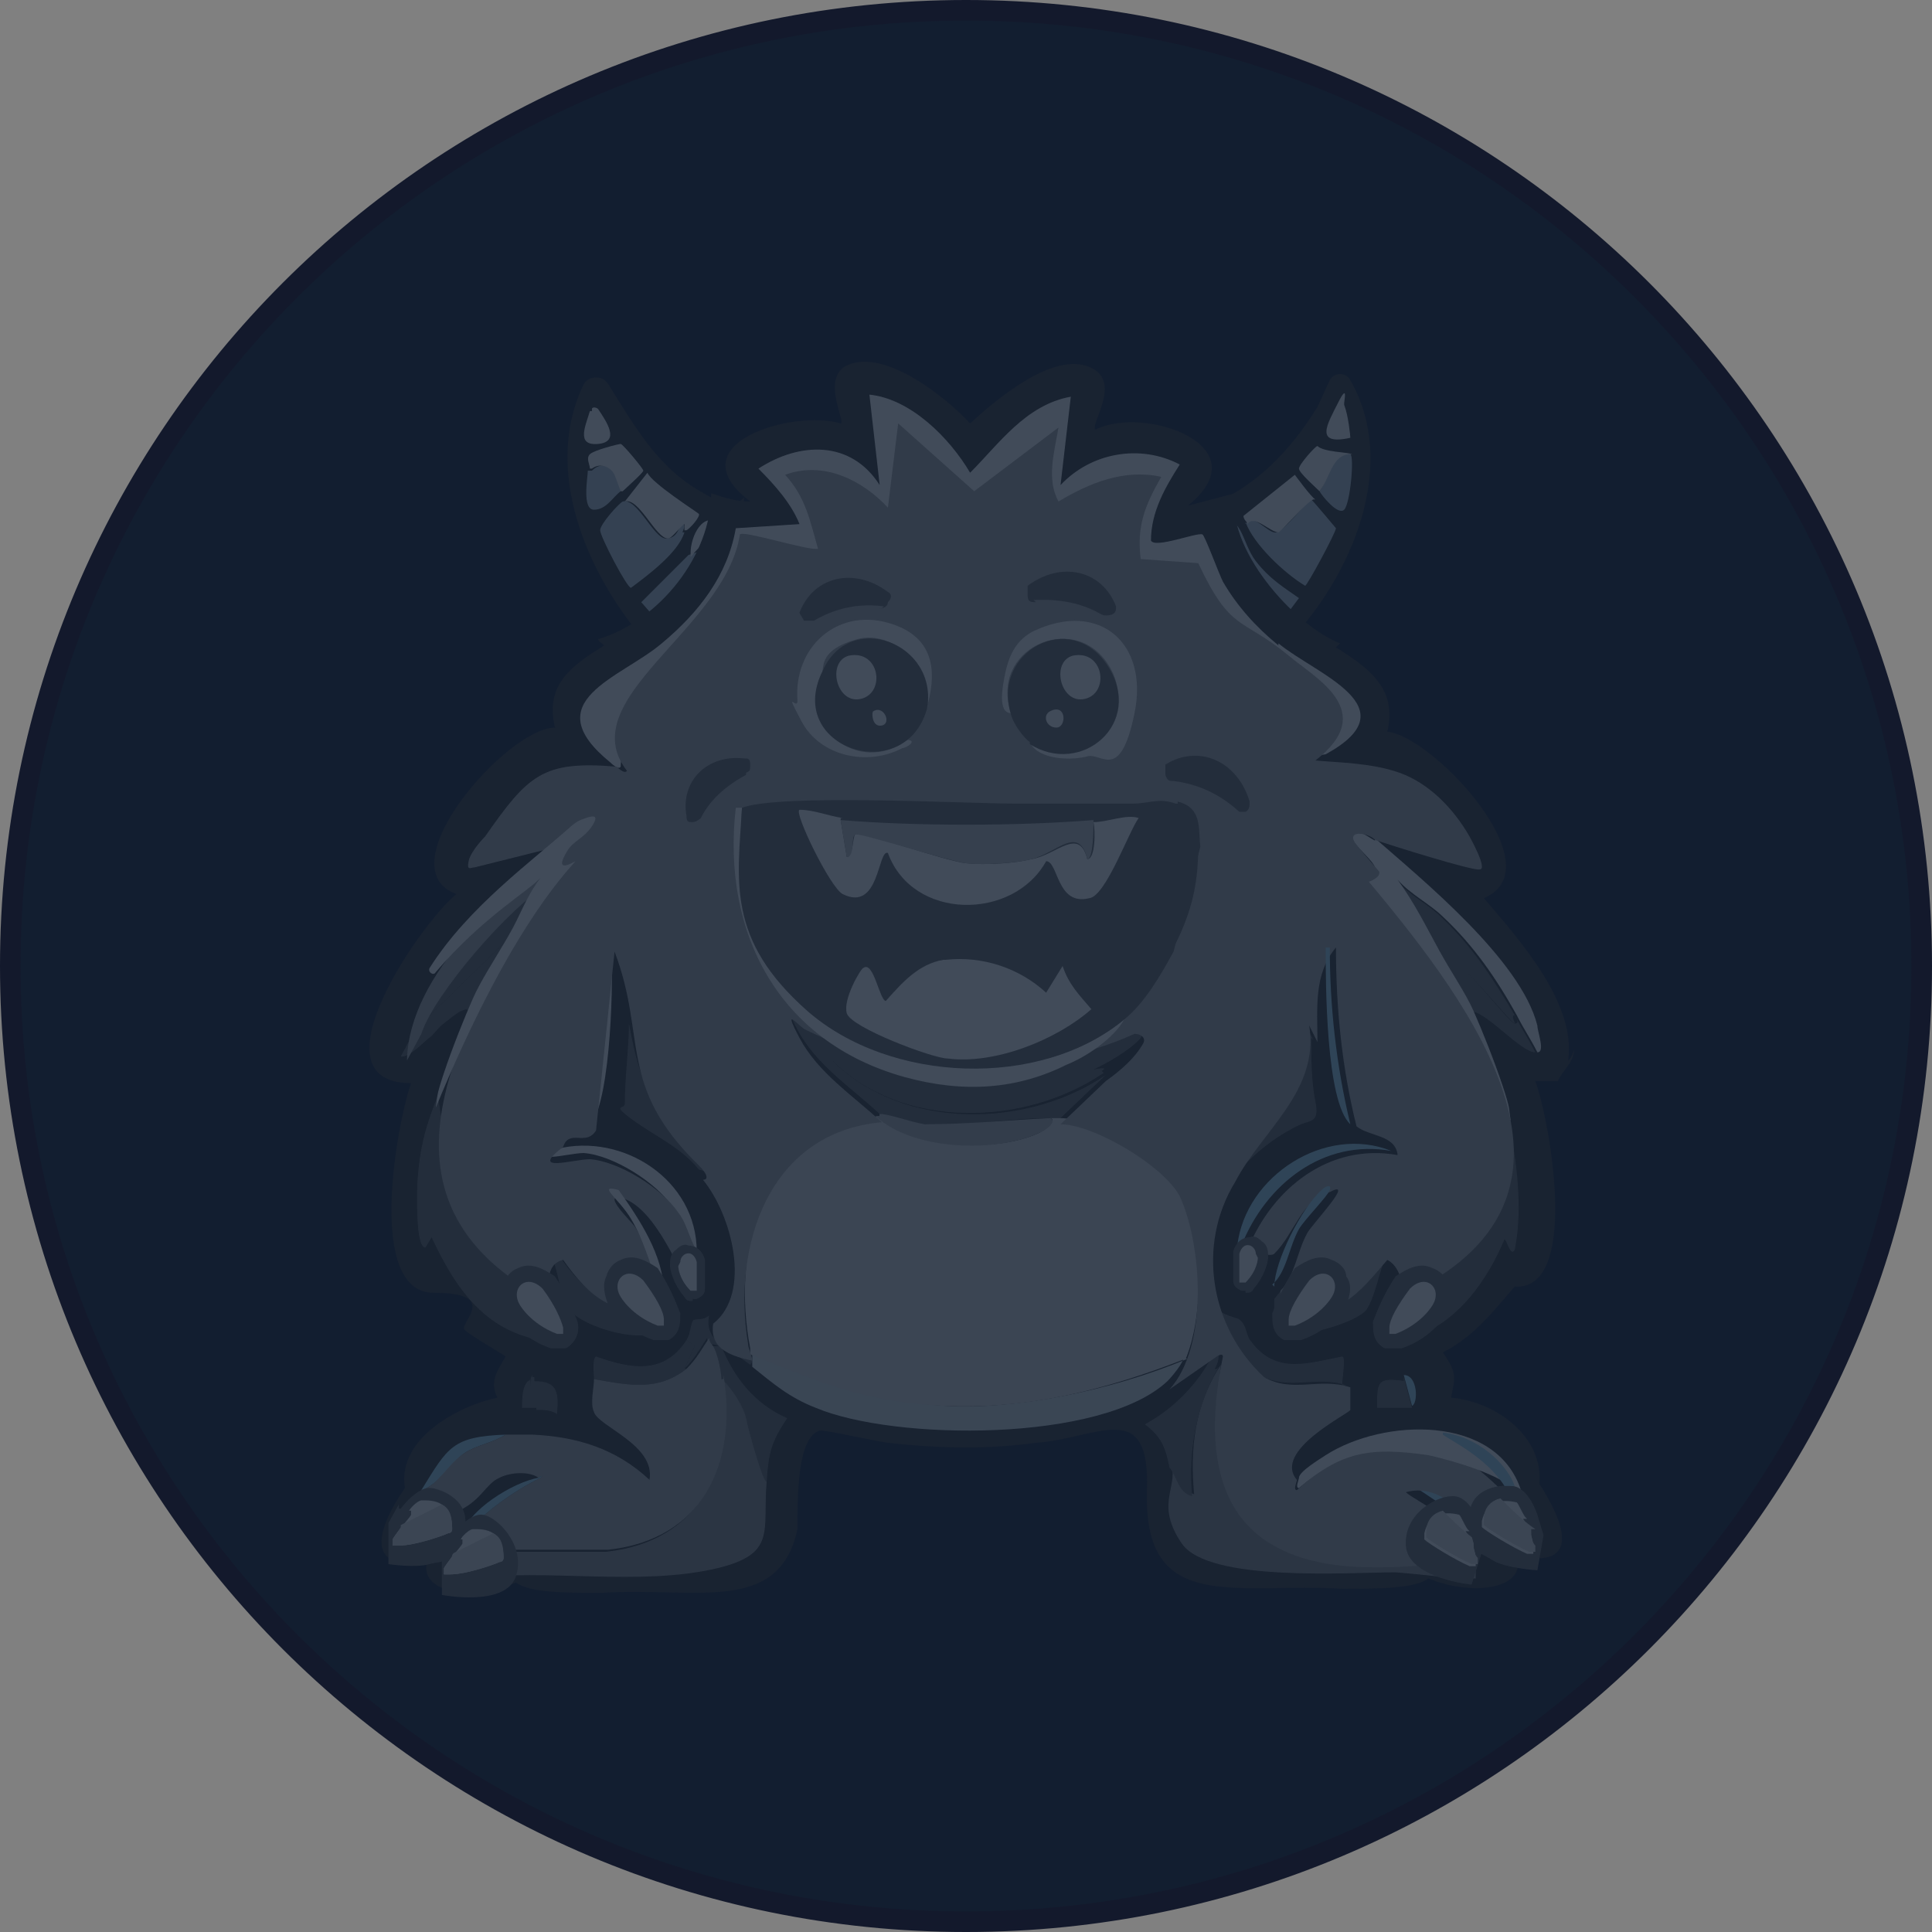 <?xml version="1.0" encoding="UTF-8"?>
<svg id="Layer_1" xmlns="http://www.w3.org/2000/svg" version="1.1" viewBox="0 0 94 94"><rect x="0" y="0" width="94" height="94" fill="#808080" stroke="none"/>
  <!-- Generator: Adobe Illustrator 29.2.0, SVG Export Plug-In . SVG Version: 2.1.0 Build 108)  -->
  <defs>
    <style>
      .st0 {
        fill: #e0e0e0;
      }

      .st1, .st2, .st3 {
        fill-rule: evenodd;
      }

      .st1, .st4 {
        fill: #6b6b6b;
      }

      .st2, .st5 {
        fill: #fff;
      }

      .st3 {
        fill: #e2e2e2;
      }

      .st6 {
        fill: #dce4e8;
      }

      .st7 {
        fill: #121e30;
        stroke: #13192c;
        stroke-miterlimit: 10;
      }

      .st8 {
        fill: #919191;
      }

      .st9 {
        fill: #bababa;
      }

      .st10 {
        opacity: .2;
      }

      .st11 {
        fill: #bfcfdb;
      }

      .st12 {
        fill: #353535;
      }

      .st13 {
        fill: #a6dcf5;
      }

      .st14 {
        fill: #afafaf;
      }

      .st15 {
        fill: #cacaca;
      }
    </style>
  </defs>
  <path class="st7" d="M47,93.5c25.7,0,46.5-20.8,46.5-46.5S72.7.5,47,.5.5,21.3.5,47s20.8,46.5,46.5,46.5Z"/>
  <g class="st10">
    <path class="st12" d="M36.1,24.3c-.5.4-.7.4-2.2-.5-2-1.2-3.1-3.2-4.3-5.1-.3-.5-1-.4-1.2,0-2,4.1.1,9.1,2.9,12.4,0,0-.1.2-.2.3h1.2c.3-.6.6-1.2,1-1.7,1-1.7,1.9-3,2.9-4v-1.5h0Z"/>
    <path class="st12" d="M65.7,18.5c-.2-.4-.8-.4-1,0s-.5,1.1-.6,1.3c-1.3,2.1-3,3.9-5.3,4.8v1.9c.8.9,1.5,1.8,2.1,3,.4.7.8,1.3,1.1,2h1.3c0-.2-.2-.4-.3-.6,2.9-3.2,5-8.4,2.7-12.4Z"/>
    <path class="st11" d="M60.6,25.5c.4-.6,1.1.5,1.5.4s1.4-1.4,1.7-1.6c.2.2,1.2,1.4,1.2,1.4,0,.2-1.4,2.8-1.5,2.8-1-.6-2.5-2-2.9-3.1h0Z"/>
    <path class="st11" d="M33.3,25.9c-.3,1-1.8,2.1-2.6,2.7-.2,0-1.5-2.5-1.5-2.8s.9-1.3,1.1-1.4c.7-.2,1.5,1.8,2.1,1.8s.6-.6.8-.7c.2,0,0,.4,0,.4h.1Z"/>
    <path class="st5" d="M33.3,25.9s0-.4,0-.4c-.2.1-.6.7-.8.7-.6,0-1.4-2-2.1-1.8l1.1-1.4c.2.5,2.4,1.9,2.5,2s-.4.7-.6.8h-.1Z"/>
    <path class="st5" d="M63.9,24.3c-.3.1-1.6,1.6-1.7,1.6-.4,0-1.2-.9-1.5-.4,0-.1-.2-.2-.2-.4l2.5-2c0,0,.8,1.1,1,1.2h0Z"/>
    <path class="st11" d="M61.6,28.7c-.3-.4-.6-.8-.8-1.1-.5-.7-.7-1.5-1.5-2,1.1-.8,1.1.8,1.8,1.7s1.4,1.3,2.1,1.8l-.6.8c-.4-.3-.6-.7-.9-1.1h0Z"/>
    <path class="st11" d="M64.2,23.9c.5-.6.3-1.7,1.2-1.8h.3c.2.1,0,2.4-.3,2.7s-1.1-.7-1.2-.9Z"/>
    <path class="st11" d="M30.2,23.9c-.4.3-.7.9-1.3.9s-.3-1.6-.3-1.9h.2c.4-.4.9-.3,1.1.1l.3.8h0Z"/>
    <path class="st5" d="M30.2,23.9l-.3-.8c-.2-.4-.7-.6-1.1-.3h-.1c0-.2-.2-.5,0-.7s1.4-.5,1.5-.5,1.1,1.2,1.1,1.3-.9.9-1,1h-.1Z"/>
    <path class="st5" d="M65.7,22.1c-.9,0-1,1.2-1.5,1.8-.2-.2-1-.9-1-1.1s.8-1.1.9-1.1c.3.3,1.5.3,1.7.4h0Z"/>
    <path class="st11" d="M34.5,26.7c-.7.9-2,2.5-2.6,3.4l-.7-.8,2.3-2.3s.9-.3,1-.3Z"/>
    <path class="st5" d="M65.4,19.7c.2.5.3,1.5.3,1.6-1.8.4-1.1-.7-.6-1.7s.3-.1.3,0h0Z"/>
    <path class="st5" d="M28.8,19.9c0-.1.2-.1.3,0,.4.6,1.1,1.6,0,1.7s-.6-.9-.4-1.6h.1Z"/>
    <path class="st5" d="M33.6,27.1q0,0,0-.2c0-.8.6-2.1,1.5-1.4,0,.1-1.3,1.3-1.4,1.5h0Z"/>
    <path class="st12" d="M76.3,51.6c.4-2.8-2.4-5.9-4.1-7.9,3.5-1.5-2.5-7.9-4.7-8.1.5-2.1-.9-3.1-2.5-4.1l.2-.2c-2.3-.9-5.6-4.7-5.1-7.3-.8.2-1.5.4-2.3.6,3.6-2.9-2.1-4.9-4.5-3.7-.3-.2,1.3-2.3-.2-3-1.8-.9-4.7,1.6-5.9,2.7-1.2-1.3-4-3.5-5.8-2.9-1.6.5-.2,2.9-.5,2.9-2.3-.7-8.1,1-4.4,3.8-.7,0-1.3-.2-1.9-.4,0,3-2.5,6.2-5.5,7.1,0,.1.2.2.3.3-1.6,1-2.9,1.9-2.4,4-2.3,0-8.3,6.8-4.8,8.1-1.8,1.5-7.1,9.2-2.2,9.2-.7,2-2.2,10.2,1.1,10.2s1.2,1.5,1.5,1.8,1.9,1.2,2,1.3c-.4.7-.8,1.2-.4,2-1.9.4-4.9,2-4.5,4.4-1.2,1.7-2.2,4.2,1.1,3.5-.5,1.6,2.1,2,4.3,1.1.7.5,2.4.5,4.2.5,4.5-.3,8.6,1.1,9.5-3.1,0-1.7,0-4.5,1.1-4.8.4,0,2.6.5,3.3.6,2.7.3,5,.3,7.2,0,3-.2,5.6-2.3,5.4,2.4h0v.3h0c0,5.6,4.4,4.1,9.5,4.4,1.8,0,3.5,0,4.2-.5,2.2.9,4.8.5,4.3-1.1,3.3.7,2.2-1.8,1.1-3.5.2-2.3-2.1-4-4.3-4.2h0c.2-1,.3-1.2-.4-2.2,1.6-.8,2.6-2.2,3.5-3.2,3.2.2,1.7-8.1,1-10h1.1c.2-.5.7-.8.8-1.5l-.2.4Z"/>
    <path class="st5" d="M62.2,31.4c-1.1-.9-2-1.9-2.7-3.1-.2-.4-.9-2.3-1-2.3-.3-.1-2.3.7-2.5.3,0-1.4.7-2.6,1.4-3.7-1.9-1-4.3-.6-5.8,1l.5-4.3c-2.2.4-3.5,2.3-4.9,3.7-1-1.7-2.9-3.6-4.9-3.8l.5,4.4c-1.4-2.2-3.9-2.1-5.9-.8.8.8,1.6,1.7,2,2.7l-3.1.2c-.4,2.3-1.8,4.1-3.6,5.6-2,1.7-6.2,2.8-2.5,5.8,0,0,.4.4.5.2,0-1.8,2.2-2,5.2-1.6.7.3,2.1.5,4,.5,2.8.4,5.5.6,6.9-.2,7.3-.3,15.8-.9,17.5.7-1.4.4.6,0,.7,0,4.2-2.3-.5-3.9-2.3-5.4h0Z"/>
    <path class="st8" d="M37.3,72.1c-.2,2.4.5,3.5-2.4,4.2-3.8.9-8.3,0-12.1.5-.3,0-.4-1.8-.3-2.1h0c.2,0,.4.8.6.8.3,0,5.7,0,6.4,0,4.6-.5,6.3-4.2,5.6-8.5.5.3,1.1,1.3,1.2,1.9s.8,3.1,1,3.1h0Z"/>
    <path class="st8" d="M71.6,74.8h.2c0,.3,0,1.9,0,2-1.3,0-2.6-.2-3.9-.3-2.2,0-9.1.5-10.4-1.4s-.2-2.7-.5-3.8c.4.5.4,1.2,1.1,1.4-.2-2.2,0-4.3,1.3-6.3-.6,4.7.4,8.5,5.7,8.9.8,0,5.6,0,6,0s.5-.5.6-.6h0Z"/>
    <path class="st4" d="M26.5,63.1c.4.5.5,1.7.8,2.2h-.2c-3.2-.2-4.8-2.3-6.1-5.1l-.3.5c-.5,0-.4-2.7-.4-3,.1-2,.5-3.1,1-4.4.3,2,1.1,6.6,2.5,7.9s2.4,1.3,2.7,1.7v.2Z"/>
    <path class="st4" d="M73.4,54.5c.4,2,.7,4.3.3,6.3-.2.4-.4-.5-.5-.5-1.1,2.6-3.1,5.1-6.2,5,0,0,.8-2.1.8-2.4,3.3-1,5.8-5.1,5.4-8.5q0,.2.2,0h0Z"/>
    <path class="st4" d="M67.4,61.2c-.3.7-.5,1.9-.9,2.5-.4.6-3,1.4-3.8,1.1s-.7-1-.7-1.6l.4-.5c2,1.7,3.5-.2,4.7-1.6l.2.2h.1Z"/>
    <path class="st4" d="M32,62.6c0,0,0,.4.3.4,0,.2,0,1.5-.2,1.6-.5.9-3.7,0-4.3-.8s-.6-1.8-.9-2.5c0,0,0-.3.3-.2,1.2,1.7,2.8,3.3,4.8,1.6h0Z"/>
    <path class="st4" d="M59.3,66.5c-1.1,1.9-1.5,4.1-1.3,6.3-.7-.2-.7-.9-1.1-1.4-.2-1-.4-1.5-1.2-2.1,1.3-.7,2.4-1.8,3.1-3s.3-.4.5-.6h0c0,.3,0,.6-.2.9h.1Z"/>
    <path class="st4" d="M35.1,65.5c.6,1.5,1.6,2.8,3.2,3.5-.8,1.2-.9,1.7-1,3.1-.2,0-.9-2.6-1-3.1s-.7-1.5-1.2-1.9c0-.4-.2-1.3-.4-1.6h.4Z"/>
    <path class="st4" d="M65.5,67.4c-1.5-.5-2.8.3-4.2-.5s-1.7-2.3-2.1-3.3c.2.4,1,.5,1.1.6.4.3.3.8.6,1.1,1.2,1.6,2.8,1,4.4.7.2,0,0,1.1,0,1.4h.1Z"/>
    <path class="st4" d="M63.8,50.5c0,1,0,2.1.2,3.1.2,1-.2.9-.7,1.1-1.3.6-2.4,1.5-3.4,2.7,1.3-2.5,4.1-4.4,3.6-7.6l.4.8h0Z"/>
    <path class="st4" d="M34,56.9c-.9-1.1-2.1-1.6-3.2-2.4s-.4-.5-.4-.8c0-1.3.2-2.7.2-3.9.3,1.6.6,2.9,1.5,4.2s1.2,1.5,1.7,2.2,1.2,1,.2.7Z"/>
    <path class="st5" d="M27.1,55.4v.5c3.2-.8,6.8,1.5,6.8,5-.6-.5-.7-1.6-1.2-2.2-.8-1.2-2.9-2.5-4.3-2.6-.8,0-3,.7-1.3-.6h0Z"/>
    <path class="st4" d="M33.4,66.6c-1.4,1.1-2.8.8-4.5.5,0-.2-.1-1,.1-1.1,1.7.6,3.3.9,4.4-.8l.4.3-.5,1.1h0Z"/>
    <path class="st4" d="M73.7,49.4c.3.6.7,1.2,1,1.8-.7,0-2.3-1.9-3.1-2-.5-.9-1.2-2-1.7-3,.9,0,3.5,3.6,3.8,3.6s0-.3,0-.4Z"/>
    <path class="st13" d="M67.7,56c-3.3-.6-6.1,1.6-7.3,4.6h-.2c.4-3.4,4.3-5.9,7.5-4.6Z"/>
    <path class="st4" d="M24,47.1l-3,3.3c-.3.2-1.1,1.1-1.5,1l.7-1.3,4.4-4.3c-.2.4-.4.9-.6,1.3Z"/>
    <path class="st4" d="M73.9,72.6c.7.7,1.2,2.6.4,3.2l.2-1.4-1.3.3c0-.3-.7-1.3-.9-1.6.6,0,1.2,0,1.6-.5h0Z"/>
    <path class="st4" d="M21.9,73.4c-.3.4-.5,1-.7,1.5l-1.6-.5c0-1.2.3-.8.7-1.6.4.5,1,.5,1.6.6Z"/>
    <path class="st4" d="M36.5,65.8c0,.2.2.4,0,.6-.4-.3-1-.7-1.5-.9s-.3,0-.4,0c0,0-.2-.2-.2-.4-.4.6-.6,1-1.1,1.5l.5-1.1-.4-.3c.2-.3.2-.8.3-.9,0-.2.5,0,.8-.3-.3,1.6,1.6,1.7,1.9,1.8h.1Z"/>
    <path class="st5" d="M29.7,45.9c.2,1.6,0,7.5-.9,8.7l.9-8.7Z"/>
    <path class="st4" d="M68.3,67l.4,1.5c-.2,0-1.7,0-1.7,0,0-1.3,0-1.5,1.4-1.3h-.1Z"/>
    <path class="st13" d="M24.6,69.8c-.6.4-1.4.5-2,.9s-1.3,1.6-2.1,1.8c1.3-2.1,1.5-2.6,4.1-2.7Z"/>
    <path class="st14" d="M35.1,67.1c0-.4-.2-1.3-.4-1.6,0,0-.2-.2-.2-.4-.4.6-.6,1-1.1,1.5-1.4,1.1-2.8.8-4.5.5,0,.4-.2,1.2,0,1.6.2.7,3,1.6,2.7,3.3v.2-.2c-1.6-1.5-3.5-2.1-5.7-2.2h-1.3c-.6.4-1.4.5-2,.9-.8.5-1.3,1.6-2.1,1.8v.2c.4.5,1.1.8,1.6.9,1.3-.5,1.5-1.4,2.2-1.7.6-.3,1.5-.3,1.9,0,0,0,.3-.2.1,0-1.4.7-2.6,1.6-3.7,2.7.2,0,.4.8.6.8.3,0,5.7,0,6.4,0,4.6-.5,6.3-4.2,5.6-8.5v.2Z"/>
    <path class="st4" d="M21.2,74.8c-.2.4-.2.8-.3,1.2-1.3,0-1.3-.7-1.3-1.8l1.6.5h0Z"/>
    <path class="st4" d="M74.3,75.8c-1.2.9-.9-.6-1.1-1.1l1.3-.3s-.2,1.4-.2,1.4Z"/>
    <path class="st13" d="M22.5,74.7h0c.2-1.2,2.5-2.6,3.7-2.8,0,0,.3-.2.1,0-1.4.7-2.6,1.6-3.7,2.7h-.1Z"/>
    <path class="st4" d="M24,47.1c-.4.7-.9,1.4-1.2,2.1-.1-.2-.3,0-.4,0-.5.3-1,.8-1.5,1.1l3-3.3h.1Z"/>
    <path class="st13" d="M71.8,74.8h-.2c0,0-.2-.6-.5-.9s-2.7-1.8-2.7-1.9c1.4.3,3.1,1.3,3.4,2.8Z"/>
    <path class="st4" d="M25.9,66.9c-.3.5.2,1,.2,1.6-.2,0-.6,0-.7,0,0-.5,0-1.3.5-1.4h0Z"/>
    <path class="st13" d="M68.7,68.4l-.4-1.5c.7,0,.7,1.4.4,1.5Z"/>
    <path class="st4" d="M26.1,67s-.1,0-.2,0c-.3.5.2,1,.2,1.6h0c.4,0,.7,0,1,.2.1-1.1,0-1.6-1.1-1.6v-.2Z"/>
    <path class="st4" d="M51.6,52.6c-3.8,1.2-7.5.7-11-1.1,0,0-.2,0,0,.2,3.4,3.3,9.4,3.2,13.2.6l-2.2,2.1h-.5c-2.1,0-3.9.4-6.1.3s-1.7-.4-2.2-.5c-1.4-1.3-3.1-2.4-4-4.1s0-.5.3-.3c4.8,2.4,11.1,2.4,16,.2.3,0,.6.2.4.5s-1.7,1.5-4,2.2h.2Z"/>
    <path class="st4" d="M53.7,52.2c-3.8,2.6-9.8,2.8-13.2-.6,0,0,0-.2,0-.2,3.4,1.8,7.2,2.3,11,1.1,1.1-.4,2.7-.7,2.1-.4h0Z"/>
    <path class="st6" d="M57.6,66c0,.3-.6,1-.8,1.2-3.2,3-13.3,2.9-17.1,1.3-1.3-.5-2.1-1.2-3.1-2,0-.2,0-.4,0-.6,3,1.2,6.1,2.3,9.4,2.5s8-.7,11.8-2.3h-.2Z"/>
    <path class="st0" d="M42.8,54.2c1.8,1.7,5.7,1.9,7.8.9,0,0,.9-.6.5-.7h.5c1.6,0,5,2,5.8,3.5,1,1.9,1.3,5.7.3,8.2-3.8,1.5-7.7,2.5-11.8,2.3s-6.3-1.3-9.4-2.5v-.3c-.9-4.7.4-10.7,6.4-11.3h-.1Z"/>
    <path class="st9" d="M42.8,54.2c.5,0,1.5.4,2.2.5,2.1,0,4-.2,6.1-.3.4.2-.4.7-.5.7-2.1,1-6.2.9-8-.8h.2Z"/>
    <path class="st4" d="M73.7,49.4c-.2,0,0,.3,0,.4-.2,0-2.9-3.5-3.8-3.6-.6-1.2-1.2-2.3-2-3.4.6.7,1.6,1.2,2.2,1.8,1.5,1.4,2.6,3.1,3.6,4.8Z"/>
    <path class="st5" d="M66.8,40.7c2.4,2.1,7.2,6,8,9.2,0,.3.4,1.3,0,1.3-.3-.6-.7-1.2-1-1.8-1-1.8-2.1-3.4-3.6-4.8-.6-.6-1.6-1.1-2.2-1.8.8,1.1,1.4,2.3,2,3.4s1.3,2.1,1.7,3,1,2.4,1.4,3.6.3,1.1.4,1.7c-.2,0-.5.3-.5,0-.2-1.9-5.3-8.2-6.6-9.9-.2-.3,0-1.8,0-1.9s.6-.2.5-.5-.7-.8-1.1-1.3,0-.6.4-.4.5.3.7.4v-.2Z"/>
    <path class="st4" d="M24.6,45.8l-4.4,4.3c-.1-.3.2-.7.3-1,1-1.9,2.7-3.7,4.2-5.2l1.8-1.2c-.6,1-1.3,2-1.8,3.1h-.1Z"/>
    <path class="st14" d="M70.1,70c-2.8-.4-5,.7-7,2.5-.2,0,0-.4,0-.5-1.2-1.4,2.5-3.2,2.6-3.4v-1.1c-1.5-.5-2.8.3-4.2-.5-2.6-2.4-3.3-6.4-1.4-9.5,1.3-2.5,4.1-4.4,3.6-7.6l.4.8c0-1.6-.2-3.3.9-4.6,0,3,.3,5.9,1,8.7.6.5,1.9.4,2,1.4-3.3-.6-6.1,1.6-7.3,4.6,0,0,1.1.4,1.3.2,1-1,1.3-2.6,2.7-3,1.3-.7-.9,1.6-1.1,2-.5.9-.6,2.1-1.3,2.8v1l.5-.8c2,1.7,3.4-.2,4.7-1.7.6.3.8,1.2.7,1.8,10.5-4.8,3.5-14.1-1.6-20.2,0,0,.6-.2.5-.5,0,0-.7-.8-1.1-1.3s0-.6.4-.5.5.3.6.3c.6.2,4.7,1.5,5,1.4.4,0-.5-1.6-.5-1.6-.8-1.4-2-2.6-3.4-3.1s-3.1-.5-4.1-.6c3.1-2.4,0-4-1.3-5.1-2.3-1.9-2.8-1.1-4.4-4.5l-2.8-.2c-.2-1.6.2-2.6,1-4-1.8-.4-3.5.3-5,1.2-.6-1.1-.2-2.4,0-3.6l-4.1,3.1-3.7-3.3-.5,4.1c-1.2-1.3-3.1-2.3-5-1.6,1,1.1,1.2,2.2,1.6,3.6-.5.1-3.6-.9-3.8-.7-.7,4.6-8.2,8-5.5,11.5-.1.2-.5-.2-.5-.2-3.6-.3-4.3.4-6.4,3.4,0,0-.7.7-.8,1.2s.1.3.3.3l4.8-1.2c-3.3,2.3-8,6.3-8.1,10.6l.7-1.3c.6-1.9,4.3-6.2,6.2-7.3-4.3,6.8-9.5,15.4,0,20.3,0-.7-.2-1.8.7-2,1.2,1.7,2.8,3.3,4.8,1.6-.4-1.1-.7-2.2-1.3-3.2-.2-.3-1.7-1.7-.6-1.4,1.6.5,2.8,3.6,3.5,4.9.4-.7.4-1.3.4-2-.6-.5-.7-1.6-1.2-2.2-.8-1.2-2.9-2.5-4.3-2.6-.8,0-3,.7-1.3-.6.3-.9,1.1,0,1.6-.8l.9-8.7c1.6,4.2.1,6.5,4.1,10.4.4.4.5.7.2.7,1.4,1.7,2.4,5.5.5,7-.2,1.3,1,1.6,1.9,1.8,0-.2-.2-.6-.2-.8-.8-4.8,1-10.3,6.5-10.8-1.4-1.3-3.1-2.4-4-4.1s0-.5.3-.4c4.8,2.4,11.1,2.4,16,.2.3,0,.6.2.4.5-.4.7-1.1,1.3-1.8,1.8l-2.2,2.1c1.6,0,5,2,5.8,3.5,1.1,2.4,1.4,7.3-.5,9.4l2.3-1.6c.3-.2.3,0,.3,0-1,4.8,0,7.7,2.3,9.1,2.3,1.4,5.4,1.3,9.2.9,0,0,.5-.5.6-.6,0-1.1-2.8-2.4-3.2-2.8,1.1-.3,1.9.3,2.3.6.7.7,1.4.4,1.5.5.6,0,1.2,0,1.6-.5-1-.9-2.3-2.4-3.7-2.6v-.6Z"/>
    <path class="st5" d="M73.9,72.6h0c-1-.9-3.1-1.5-4.4-1.8-2.8-.4-4.2-.2-6.3,1.6-.2,0,0-.4,0-.5,0-.3,1-.9,1.3-1.1,2.8-1.8,8.3-2,9.5,1.7h0Z"/>
    <path class="st13" d="M65.7,54.7c-1.2-1.1-1.2-6.9-1.2-8.6h.2c0,2.8.3,5.7,1,8.6Z"/>
    <path class="st13" d="M62,62.6c0-1.2,1.3-3.8,2.3-4.7,1-.9,0,0,0,0,.2-.2.5-.3.4,0s-1.2,1.4-1.5,1.9c-.5.9-.6,2.1-1.3,2.7h0Z"/>
    <path class="st5" d="M30.1,57.9c1,1.4,2.2,3.2,2.2,5-.2,0-.2-.2-.3-.4-.4-1.1-.7-2.2-1.3-3.2s-1.7-1.7-.6-1.4Z"/>
    <path class="st5" d="M50.1,36.1c2.5,1.6,5.5-1.2,3.8-3.8s-5.8-.7-4.7,2.4c-.7,0-.4-1.4-.3-1.9.2-1,.6-1.7,1.4-2.1,3.2-1.5,5.6.6,4.9,4s-1.6,1.9-2.3,2.1-2.4.2-2.8-.7Z"/>
    <path class="st5" d="M45.1,34.5c.4-1.9-1.6-3.9-3.4-3.4s-1.6,1.3-1.7,1.6c-1.3,2.6,1.8,5.1,4.1,3.3.6,0,0,.4-.2.4-1.7.9-4,.4-4.9-1.3s-.2-.5-.2-1c-.2-2.6,1.9-4.5,4.4-3.8s2.3,2.7,1.9,4.1h0Z"/>
    <path class="st4" d="M45.1,34.5c-1.1,3.8-6.9,1.9-5.1-1.8,1.3-3.1,5.7-1.4,5.1,1.8Z"/>
    <path class="st5" d="M41.3,31.9c1.5-.3,1.8,1.8.6,2.1s-1.7-1.8-.6-2.1Z"/>
    <path class="st5" d="M42.5,34.6c.5-.3.9.6.4.7s-.5-.7-.4-.7Z"/>
    <path class="st4" d="M50.1,36.1c-.3-.2-.8-.9-.9-1.3-1-3.1,2.9-5.2,4.7-2.4s-1.3,5.4-3.8,3.8h0Z"/>
    <path class="st5" d="M52.2,31.9c1.5-.3,1.8,1.8.6,2.1s-1.7-1.8-.6-2.1Z"/>
    <path class="st5" d="M51.1,34.6c.8-.4.8.8.3.8s-.7-.6-.3-.8Z"/>
    <path class="st1" d="M43,29.5c-1.6-.2-2.7.3-3.4.7h-.5c0-.1-.2-.3-.2-.4.7-1.8,2.7-2.2,4.3-1,.2.1.2.3,0,.5,0,.2-.2.3-.4.3h.1Z"/>
    <path class="st1" d="M50.4,29.3c-.2,0-.4,0-.4-.3s0-.4,0-.5c1.6-1.2,3.6-.8,4.3,1,0,.2,0,.3-.2.4,0,0-.3.1-.5,0-.7-.4-1.7-.8-3.4-.7h.1Z"/>
    <path class="st5" d="M36.1,39.3c-.2,3.5.5,7.5,3.2,9.9,4,3.4,11.3,3.8,15.4.4-.5.9-1.8,1.8-2.8,2.2-2.4,1.2-5,1.4-7.9.6-6.1-1.7-8.9-7-8.2-13.1,0,0,0,0,.2,0h.1Z"/>
    <path class="st4" d="M57.3,39c1.2.3,1,1.3,1.1,2.2l-1.3,5.1c-.6,1.1-1.4,2.5-2.4,3.3-4.1,3.4-11.4,3.1-15.4-.4s-3.4-6.4-3.2-9.9c1.9-.7,10.8-.2,13.4-.2h4.2c1.4,0,.9,0,1.4,0,.8,0,1.3-.3,2.1,0h.1Z"/>
    <path class="st4" d="M57,46.3l1.3-5.1c0,2-.4,3.4-1.3,5.1Z"/>
    <path class="st5" d="M46,46.7c1.8-.2,3.6.4,4.9,1.6l.8-1.3c.3.9.8,1.4,1.4,2.1-1.7,1.5-4.7,2.7-7,2.4-.7,0-4.7-1.5-4.9-2.2s.7-2.2.8-2.2c.5-.4.8,1.6,1.1,1.6.8-.9,1.6-1.8,2.8-2h.1Z"/>
    <path class="st5" d="M40.9,39.9l.3,1.8c.3,0,.3-1,.4-1.1.2-.2,4.4,1.3,5.4,1.4s2.4,0,3.2-.2c1.2-.2,2.3-1.6,2.7,0,.4,0,.4-1.4.3-1.8.7,0,1.6-.4,2.2-.2-.5.7-1.6,3.8-2.4,3.9-1.6.4-1.5-1.8-2.1-1.8-1.6,2.9-6.5,2.9-7.7-.4-.5-.2-.4,2.9-2.2,2-.6-.3-2.4-4-2.1-4.1.7,0,1.4.3,2.1.4h-.1Z"/>
    <path class="st15" d="M53.2,40c0,.3,0,1.8-.3,1.8-.4-1.7-1.5-.3-2.7,0-.8.2-2.4.3-3.2.2s-5.2-1.5-5.4-1.4,0,1.1-.4,1.1l-.3-1.8c3.6.3,8.6.3,12.3,0h0Z"/>
    <path class="st1" d="M60.8,39.5c-.2,0-.4,0-.5,0-1.2-1.1-2.4-1.4-3.2-1.5-.2,0-.3,0-.4-.3,0-.2,0-.4,0-.5,1.6-1,3.5-.2,4.1,1.8,0,.2,0,.4-.2.5h.1Z"/>
    <path class="st1" d="M36.3,37.7c-1.3.7-1.9,1.5-2.2,2.1,0,0-.2.2-.4.2s-.3,0-.3-.3c-.3-1.7,1-3,2.8-2.8.2,0,.3,0,.3.3s0,.3-.2.4h0Z"/>
    <path class="st5" d="M27.9,40.1c-2,1.8-5.1,4-7,7-.1.2.2.4.3.2,2.3-2.7,4.6-4,5.1-4.6-.8,1.1-.9,1.7-1.6,2.9s-1.3,2.1-1.7,3-1,2.4-1.4,3.6-.3,1.1-.4,1.7c3.5-8.5,6.2-11.3,6.8-12-.9.5-.7,0-.4-.5s.8-.6,1.2-1.2,0-.5-.3-.4-.5.2-.7.4h0Z"/>
    <path class="st1" d="M62.5,65.2c.2,0,.5,0,.8,0,1.5-.5,2.1-1.6,2.2-1.7h0c.2-.5.3-1,0-1.4,0-.4-.4-.7-.7-.8-.6-.3-1.2,0-1.8.4h0c-.6.9-.9,1.7-1.1,2.2,0,.4,0,.8.3,1.1h0s.2.2.3.2h-.1Z"/>
    <path class="st2" d="M64.8,63.1s-.5.9-1.8,1.4h-.3v-.3c0-.4.4-1.1,1-1.9.8-.8,1.6,0,1.1.8h0Z"/>
    <path class="st1" d="M60.6,62.9c.2,0,.3,0,.4-.2.6-.7.7-1.4.7-1.5h0c0-.3,0-.6-.3-.8-.2-.2-.4-.3-.6-.2-.4,0-.7.3-.8.7h0c0,.6,0,1.1,0,1.4s.2.4.4.5h.2,0Z"/>
    <path class="st2" d="M61.2,61.2s0,.6-.6,1.2h-.3v-1.4c.2-.7.8-.4.8,0h0Z"/>
    <path class="st1" d="M33.7,63.3c-.2,0-.3,0-.4-.2-.6-.7-.7-1.4-.7-1.5h0c0-.3,0-.6.3-.8.2-.2.4-.3.6-.2.4,0,.7.3.8.7h0c0,.6,0,1.1,0,1.4s-.2.4-.4.5h-.2,0Z"/>
    <path class="st2" d="M33,61.6s0,.6.6,1.2h.3v-1.4c-.2-.7-.8-.4-.8,0h0Z"/>
    <path class="st1" d="M67.4,65.6c.2,0,.5,0,.8,0,1.5-.5,2.1-1.6,2.2-1.7h0c.2-.5.3-1,0-1.4,0-.4-.4-.7-.7-.8-.6-.3-1.2,0-1.8.4h0c-.6.9-.9,1.7-1.1,2.2,0,.4,0,.8.3,1.1h0s.2.2.3.2h-.1Z"/>
    <path class="st2" d="M69.7,63.5s-.5.9-1.8,1.4h-.3v-.3c0-.4.4-1.1,1-1.9.8-.8,1.6,0,1.1.8h0Z"/>
    <path class="st1" d="M32.6,65.2c-.2,0-.5,0-.8,0-1.5-.5-2.1-1.6-2.2-1.7h0c-.2-.5-.3-1-.1-1.4.1-.4.4-.7.7-.8.6-.3,1.2,0,1.8.4h0c.6.9.9,1.7,1.1,2.2,0,.4,0,.8-.3,1.1h0s-.2.2-.3.2h0Z"/>
    <path class="st2" d="M30.2,63.1s.5.9,1.8,1.4h.3v-.3c0-.4-.4-1.1-1-1.9-.8-.8-1.6,0-1.1.8h0Z"/>
    <path class="st1" d="M27.6,65.6c-.2,0-.5,0-.8,0-1.5-.5-2.1-1.6-2.2-1.7h0c-.2-.5-.3-1-.1-1.4.1-.4.4-.7.7-.8.6-.3,1.2,0,1.8.4h0c.6.9.9,1.7,1.1,2.2.1.4,0,.8-.3,1.1h0s-.2.2-.3.2h0Z"/>
    <path class="st2" d="M25.3,63.5s.5.9,1.8,1.4h.3v-.3c-.1-.4-.4-1.1-1-1.9-.8-.8-1.6,0-1.1.8h0Z"/>
    <path class="st1" d="M22,74.7s.8-1.1,1.5-1,2.1,1.5,1.6,3-3.6.9-3.6.9v-2l.5-.9Z"/>
    <path class="st2" d="M22.5,75.1c-.1.2-.6.7-.9,1.2v.3s.2,0,.3,0c.8,0,2.2-.5,2.4-.6h0s.2,0,.2-.2c0-.9-.4-1.4-1.3-1.4h-.2c-.1,0-.4.2-.6.5h.1Z"/>
    <path class="st3" d="M22,75.7c-.1.2-.3.4-.4.6v.3s.2,0,.3,0c.8,0,2.2-.5,2.4-.6h0s.2,0,.2-.2c0-.6-.1-1-.5-1.2-.6.3-1.4.7-2,1h0Z"/>
    <path class="st1" d="M19.5,73.4s.8-1.1,1.5-1,2.1.8,1.5,2.3-.9,1.2-1.6,1.4-2,0-2,0v-2l.5-.9v.2Z"/>
    <path class="st2" d="M20,73.7c-.1.2-.6.7-.9,1.2v.3s.2,0,.3,0c.8,0,2.2-.5,2.4-.6h0s.2,0,.2-.2c0-.9-.4-1.4-1.3-1.4h-.2c-.1,0-.4.2-.6.5h.1Z"/>
    <path class="st3" d="M19.5,74.3c-.1.2-.3.4-.4.6v.3s.2,0,.3,0c.8,0,2.2-.5,2.4-.6h0s.2,0,.2-.2c0-.6-.1-1-.5-1.2-.6.3-1.4.7-2,1h0Z"/>
    <path class="st1" d="M72,74.2s-.4-1.3-1.2-1.4-2.5.8-2.4,2.4,3.2,1.9,3.2,1.9l.6-1.9-.3-1h.1Z"/>
    <path class="st2" d="M71.4,74.4h0c-.2-.3-.3-.6-.4-.7h0c-.8-.2-1.5,0-1.7.9v.3h0c.2.2,1.5,1,2.2,1.3h.3s0-.2,0-.3c0-.6-.4-1.3-.5-1.4h.2Z"/>
    <path class="st3" d="M71.7,75.1c0,.2,0,.5.2.7v.3h-.3c-.7-.3-2-1.1-2.2-1.3h0s0-.2,0-.3c0-.6.4-.9.8-1,.5.5,1.1,1.1,1.7,1.5h-.2Z"/>
    <path class="st1" d="M74.8,73.7s-.4-1.3-1.2-1.4-2.3.2-2.1,1.8.5,1.4,1.1,1.8,2.2.5,2.2.5l.3-1.7s-.3-1-.3-1Z"/>
    <path class="st2" d="M74.2,73.8h0c-.2-.3-.3-.6-.4-.7h0c-.8-.2-1.5,0-1.7.9v.3h0c.2.2,1.5,1,2.2,1.3h.3s0-.2,0-.3c0-.6-.4-1.3-.5-1.4h.2Z"/>
    <path class="st3" d="M74.5,74.5c0,.2,0,.5.2.7v.3h-.3c-.7-.3-2-1.1-2.2-1.3h0s0-.2,0-.3c0-.6.4-.9.8-1,.5.5,1.1,1.1,1.7,1.5h-.2Z"/>
    <path class="st13" d="M71.9,70.3h-.2.2Z"/>
    <path class="st13" d="M71.7,70.2h0Z"/>
    <path class="st13" d="M71.7,70.2h0Z"/>
    <path class="st13" d="M70.2,69.8c.4.3,2.1,1.1,3,2.5h.5c-.4-1.1-1.8-2.4-3.5-2.6h0Z"/>
  </g>
</svg>